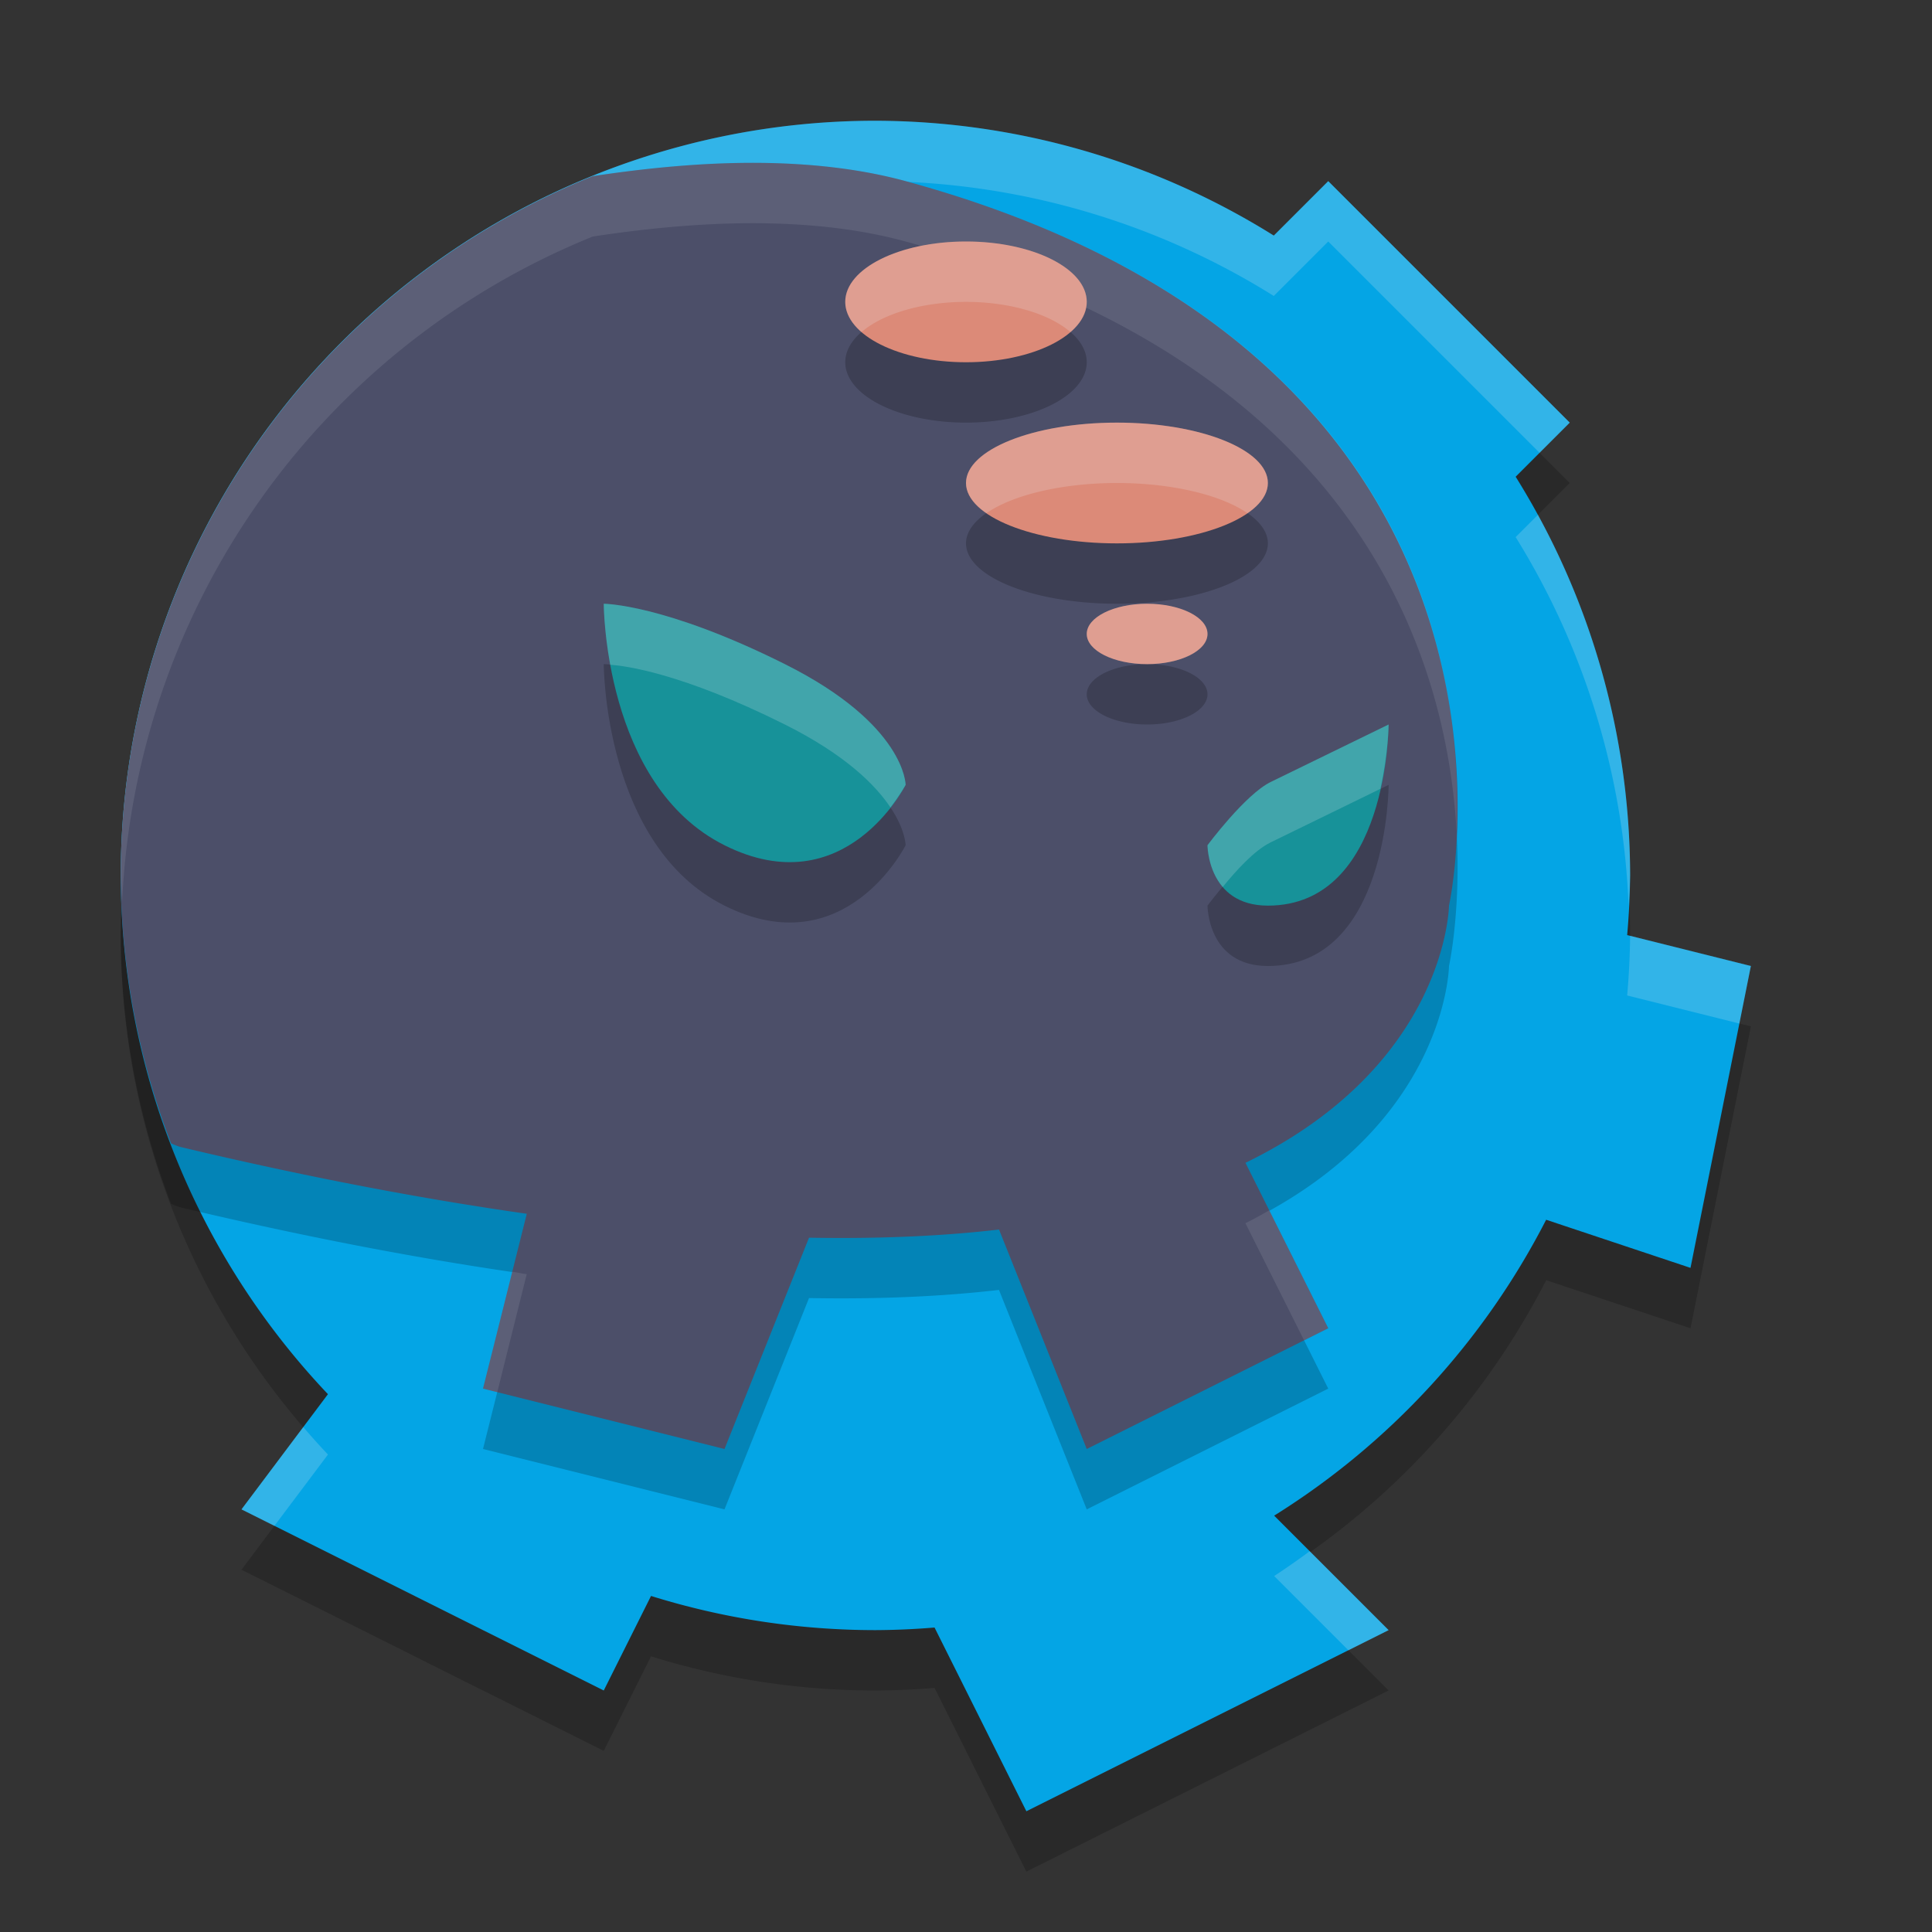 <svg width="32" height="32" version="1.1" xmlns="http://www.w3.org/2000/svg">
 <rect width="100%" height="100%" fill="#333333" stroke="none"/>
 <path d="M 14.5,3 A 12.5,12.5 0 0 0 2,15.5 12.5,12.5 0 0 0 5.432,24.092 L 4,26 l 6,3 0.783,-1.566 A 12.5,12.5 0 0 0 14.5,28 12.5,12.5 0 0 0 15.479,27.957 L 17,31 23,28 21.104,26.104 a 12.5,12.5 0 0 0 4.506,-4.9 L 28,22 29,17 26.951,16.488 A 12.5,12.5 0 0 0 27,15.5 12.5,12.5 0 0 0 25.104,8.896 L 26,8 22,4 21.098,4.902 A 12.5,12.5 0 0 0 14.5,3 Z" style="opacity:.2"/>
 <path d="M 14.5 2 A 12.5 12.5 0 0 0 2 14.5 A 12.5 12.5 0 0 0 5.432 23.092 L 4 25 L 10 28 L 10.783 26.434 A 12.5 12.5 0 0 0 14.5 27 A 12.5 12.5 0 0 0 15.479 26.957 L 17 30 L 23 27 L 21.104 25.104 A 12.5 12.5 0 0 0 25.609 20.203 L 28 21 L 29 16 L 26.951 15.488 A 12.5 12.5 0 0 0 27 14.5 A 12.5 12.5 0 0 0 25.104 7.896 L 26 7 L 22 3 L 21.098 3.902 A 12.5 12.5 0 0 0 14.5 2 z " style="fill:#04a5e5"/>
 <path d="M 14.5 2 A 12.5 12.5 0 0 0 2 14.5 A 12.5 12.5 0 0 0 2.021 14.906 A 12.5 12.5 0 0 1 14.5 3 A 12.5 12.5 0 0 1 21.098 4.902 L 22 4 L 25.5 7.5 L 26 7 L 22 3 L 21.098 3.902 A 12.5 12.5 0 0 0 14.5 2 z M 25.473 8.527 L 25.104 8.896 A 12.5 12.5 0 0 1 26.975 15.012 A 12.5 12.5 0 0 0 27 14.5 A 12.5 12.5 0 0 0 25.473 8.527 z M 27 15.5 A 12.5 12.5 0 0 1 26.951 16.488 L 28.809 16.953 L 29 16 L 27 15.5 z M 5.023 23.637 L 4 25 L 4.545 25.273 L 5.432 24.092 A 12.5 12.5 0 0 1 5.023 23.637 z M 21.693 25.693 A 12.5 12.5 0 0 1 21.104 26.104 L 22.334 27.334 L 23 27 L 21.693 25.693 z " style="fill:#eff1f5;opacity:.2"/>
 <path d="M 12.785,3.701 C 7.298,3.562 0,7 0,7 0,7 0.229,19.34 3,20 c 2.118,0.504 4.012,0.86 5.725,1.104 L 8,24 l 4,1 1.4,-3.5 c 1.173,0.021 2.219,-0.027 3.146,-0.135 L 18,25 22,23 20.629,20.26 C 23.97,18.634 24,16 24,16 24,16 26,7 15,4 14.317,3.814 13.569,3.721 12.785,3.701 Z" style="opacity:0"/>
 <path d="M 12.785,3.701 C 11.835,3.677 10.83,3.764 9.818,3.918 A 12.5,12.5 0 0 0 2,15.5 12.5,12.5 0 0 0 2.834,19.938 C 2.889,19.961 2.943,19.986 3,20 c 2.118,0.504 4.012,0.86 5.725,1.104 L 8,24 l 4,1 1.4,-3.5 c 1.173,0.021 2.219,-0.027 3.146,-0.135 L 18,25 22,23 20.629,20.26 C 23.97,18.634 24,16 24,16 24,16 26,7 15,4 14.317,3.814 13.569,3.721 12.785,3.701 Z" style="opacity:.2"/>
 <path d="M 12.785 2.701 C 11.835 2.677 10.83 2.764 9.818 2.918 A 12.5 12.5 0 0 0 2 14.5 A 12.5 12.5 0 0 0 2.834 18.938 C 2.889 18.961 2.943 18.986 3 19 C 5.118 19.504 7.012 19.86 8.725 20.104 L 8 23 L 12 24 L 13.4 20.5 C 14.574 20.521 15.619 20.473 16.547 20.365 L 18 24 L 22 22 L 20.629 19.26 C 23.97 17.634 24 15 24 15 C 24 15 26 6 15 3 C 14.317 2.814 13.569 2.721 12.785 2.701 z " style="fill:#4c4f69"/>
 <path d="m12.785 2.701c-0.95-0.024-1.955 0.063-2.967 0.217a12.5 12.5 0 0 0-7.818 11.582 12.5 12.5 0 0 0 0.023 0.443 12.5 12.5 0 0 1 7.795-11.025c1.012-0.154 2.017-0.241 2.967-0.217 0.784 0.02 1.531 0.112 2.215 0.299 7.522 2.051 8.964 6.905 9.125 9.771 0.112-2.542-0.584-8.442-9.125-10.771-0.683-0.186-1.431-0.279-2.215-0.299zm8.238 17.346c-0.129 0.072-0.254 0.145-0.395 0.213l0.971 1.939 0.4-0.199-0.977-1.953zm-12.539 1.016-0.484 1.938 0.236 0.059 0.488-1.955c-0.076-0.011-0.164-0.03-0.24-0.041z" style="fill:#eff1f5;opacity:.1"/>
 <path d="m10 11s0 3 2 4 3-1 3-1 0-1-2-2-3-1-3-1zm13 2-1.951 0.951c-0.424 0.207-1.049 1.049-1.049 1.049s0 1 1 1c2 0 2-3 2-3z" style="opacity:.2"/>
 <path d="m10 10s1 0 3 1 2 2 2 2-1 2-3 1-2-4-2-4z" style="fill:#179299"/>
 <path d="m16 5a2 1 0 0 0-2 1 2 1 0 0 0 2 1 2 1 0 0 0 2-1 2 1 0 0 0-2-1zm2.5 3a2.5 1 0 0 0-2.5 1 2.5 1 0 0 0 2.5 1 2.5 1 0 0 0 2.5-1 2.5 1 0 0 0-2.5-1zm0.5 3a1 0.5 0 0 0-1 0.5 1 0.5 0 0 0 1 0.5 1 0.5 0 0 0 1-0.5 1 0.5 0 0 0-1-0.5z" style="opacity:.2"/>
 <path d="m 20,14 c 0,0 0.624,-0.841 1.048,-1.048 C 23,12 23,12 23,12 c 0,0 0,3 -2,3 -1,0 -1,-1 -1,-1 z" style="fill:#179299"/>
 <ellipse cx="16" cy="5" rx="2" ry="1" style="fill:#dc8a78"/>
 <ellipse cx="18.5" cy="8" rx="2.5" ry="1" style="fill:#dc8a78"/>
 <ellipse cx="19" cy="10.5" rx="1" ry=".5" style="fill:#dc8a78"/>
 <path d="m16 4a2 1 0 0 0-2 1 2 1 0 0 0 0.27 0.5 2 1 0 0 1 1.73-0.5 2 1 0 0 1 1.73 0.5 2 1 0 0 0 0.27-0.5 2 1 0 0 0-2-1zm2.5 3a2.5 1 0 0 0-2.5 1 2.5 1 0 0 0 0.338 0.5 2.5 1 0 0 1 2.162-0.5 2.5 1 0 0 1 2.162 0.5 2.5 1 0 0 0 0.338-0.5 2.5 1 0 0 0-2.5-1zm0.5 3a1 0.5 0 0 0-1 0.5 1 0.5 0 0 0 1 0.5 1 0.5 0 0 0 1-0.5 1 0.5 0 0 0-1-0.5z" style="fill:#eff1f5;opacity:.2"/>
 <path d="m10 10s6.2e-4 0.426 0.107 1.01c0.246 0.018 1.179 0.134 2.893 0.99 0.998 0.499 1.498 0.998 1.748 1.373 0.161-0.208 0.252-0.373 0.252-0.373s0-1-2-2-3-1-3-1zm13 2-1.951 0.951c-0.424 0.207-1.049 1.049-1.049 1.049s9.94e-4 0.398 0.252 0.691c0.218-0.265 0.519-0.605 0.797-0.74l1.814-0.885c0.13-0.579 0.137-1.066 0.137-1.066z" style="fill:#eff1f5;opacity:.2"/>
</svg>

